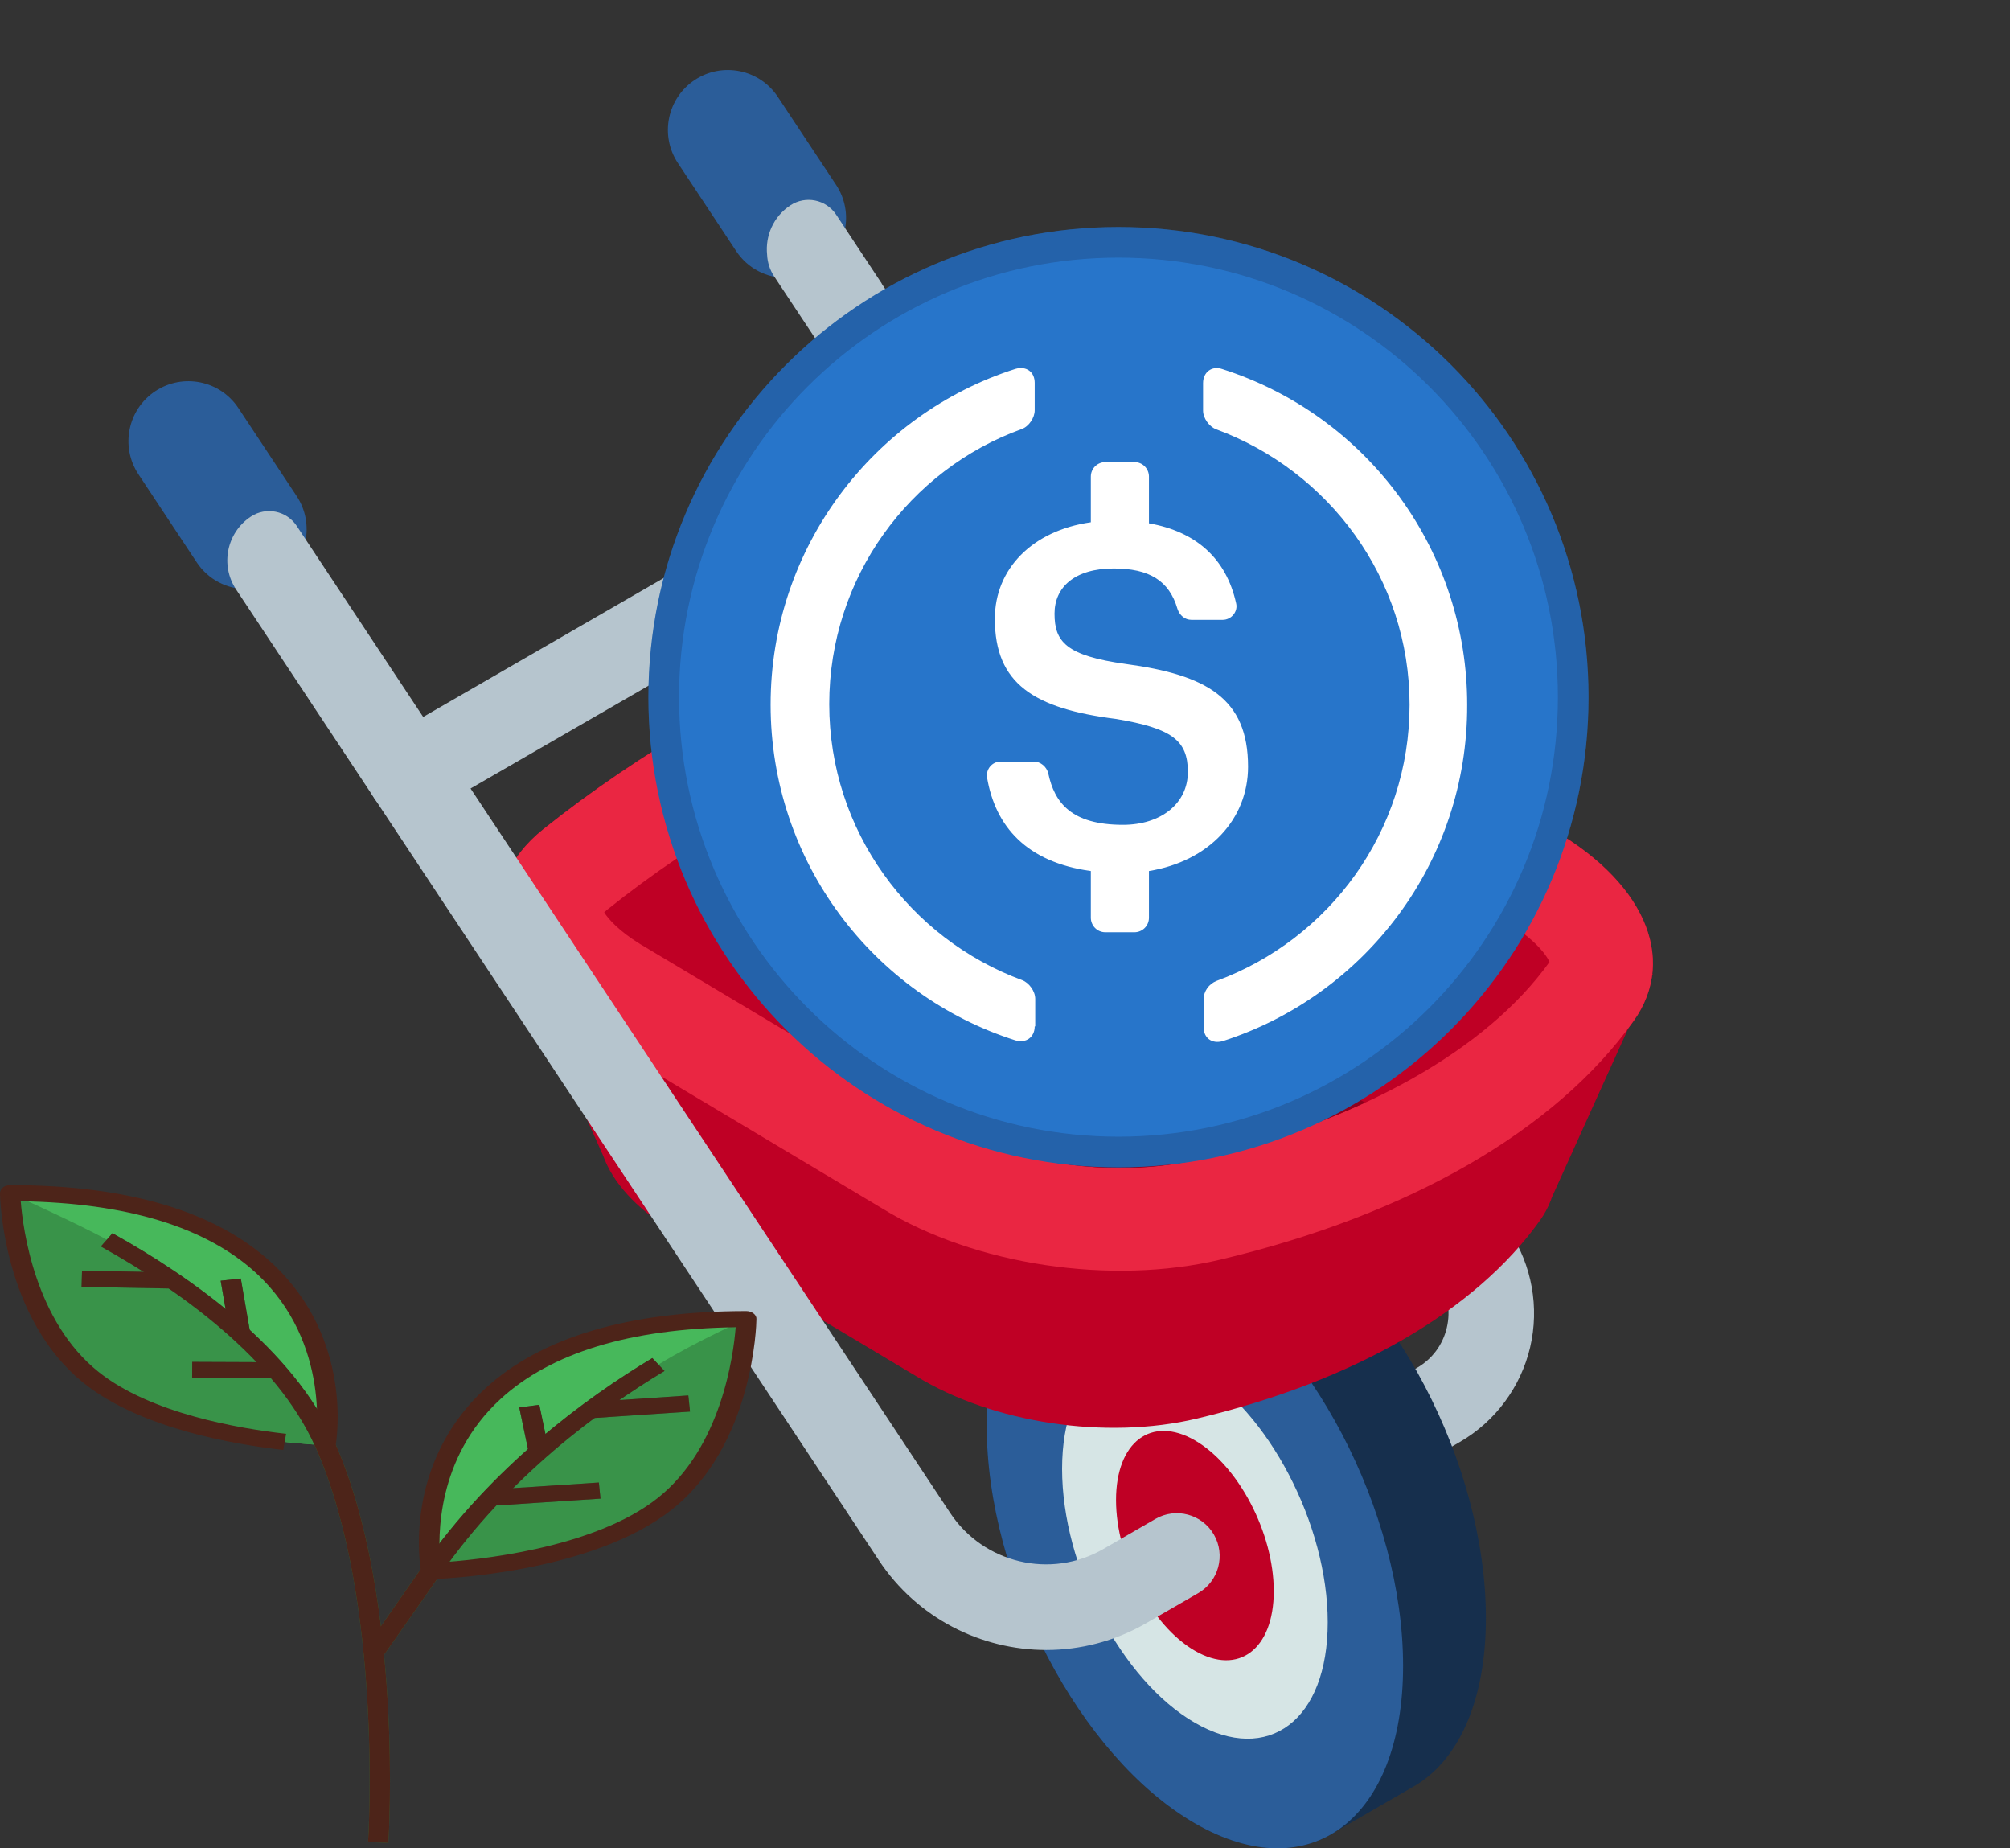 <svg width="186" height="171" viewBox="0 0 186 171" fill="none" xmlns="http://www.w3.org/2000/svg">
<rect x="0" y="0" width="186" height="171" fill="#333333" stroke="none"/>
<g clip-path="url(#clip0)">
<path d="M72.752 25.716C70.953 25.716 69.19 24.843 68.124 23.232L62.729 15.085C61.037 12.531 61.736 9.089 64.29 7.397C66.844 5.706 70.285 6.405 71.976 8.959L77.37 17.105C79.061 19.659 78.364 23.101 75.81 24.793C74.868 25.417 73.803 25.716 72.752 25.716Z" fill="#2B5D99"/>
<path d="M139.67 113.896L81.588 26.243L81.598 26.237L77.379 19.865C76.444 18.454 74.542 18.068 73.132 19.003C71.568 20.038 70.802 21.823 70.986 23.57C71.019 24.26 71.227 24.95 71.637 25.569L133.068 118.274C133.967 119.63 134.257 121.249 133.884 122.833C133.511 124.417 132.531 125.738 131.122 126.551L110.27 138.594C108.375 139.687 107.726 142.111 108.819 144.006C109.553 145.277 110.885 145.987 112.254 145.987C112.925 145.987 113.607 145.816 114.23 145.456L135.083 133.413C138.356 131.523 140.731 128.328 141.595 124.647C142.461 120.966 141.76 117.048 139.67 113.896Z" fill="#B6C5CE"/>
<path d="M22.833 54.508C21.035 54.508 19.272 53.636 18.204 52.024L12.809 43.878C11.118 41.323 11.818 37.882 14.37 36.19C16.925 34.499 20.366 35.198 22.056 37.751L27.451 45.897C29.143 48.452 28.444 51.894 25.89 53.586C24.948 54.21 23.885 54.508 22.833 54.508Z" fill="#2B5D99"/>
<path d="M137.501 149.686C137.501 135.496 128.875 119.009 118.235 112.865C113.234 109.977 108.679 109.888 105.254 112.077V112.075L97.673 116.456L97.676 116.458C93.765 118.901 91.306 124.29 91.306 131.867C91.306 146.057 99.931 162.542 110.571 168.688C115.245 171.385 119.528 171.64 122.863 169.876L122.862 169.878L131.07 165.133H131.063C135.013 162.708 137.501 157.304 137.501 149.686Z" fill="#162F4D"/>
<path d="M129.838 154.12C129.838 168.31 121.213 174.832 110.572 168.688C99.932 162.542 91.306 146.057 91.306 131.867C91.306 117.676 99.932 111.153 110.572 117.299C121.213 123.443 129.838 139.928 129.838 154.12Z" fill="#2B5D99"/>
<path d="M122.865 150.09C122.865 159.144 117.362 163.305 110.574 159.385C103.785 155.465 98.283 144.947 98.283 135.895C98.283 126.842 103.786 122.681 110.574 126.601C117.362 130.521 122.865 141.037 122.865 150.09Z" fill="#D6E5E5"/>
<path d="M117.871 147.208C117.871 152.583 114.605 155.055 110.574 152.726C106.543 150.399 103.275 144.154 103.275 138.778C103.275 133.402 106.543 130.932 110.574 133.259C114.605 135.587 117.871 141.832 117.871 147.208Z" fill="#BF0025"/>
<path d="M152.958 90.093L152.899 90.09C153.445 85.274 149.902 80.146 143.023 76.399L114.726 60.601C105.172 55.399 91.449 54.418 82.199 58.275C69.909 63.403 59.172 69.604 50.293 76.702C47.015 79.322 45.759 82.565 46.39 85.84H46.389L46.39 85.841C46.667 87.28 47.31 88.725 48.305 90.125L55.821 106.932C56.692 109.36 58.805 111.755 62.085 113.764L84.801 127.333C91.867 131.66 102.352 133.239 110.76 131.242C125.294 127.787 136.523 121.303 142.504 112.909C142.924 112.32 143.25 111.714 143.49 111.096L143.493 111.089C143.532 110.986 143.567 110.882 143.602 110.779L150.687 95.116C150.851 94.897 151.015 94.677 151.173 94.456C152.125 93.122 152.682 91.713 152.876 90.273L152.958 90.093Z" fill="#BF0025"/>
<path d="M50.293 76.702C43.612 82.043 45.311 89.967 54.32 95.484L81.677 111.826C90.188 117.039 102.815 118.939 112.941 116.534C130.446 112.374 143.971 104.564 151.173 94.455C155.34 88.608 152.047 81.315 143.023 76.399L114.724 60.601C105.172 55.399 91.448 54.418 82.199 58.275C69.909 63.403 59.172 69.604 50.293 76.702Z" fill="#EA2642"/>
<path d="M95.215 65.438C100.606 65.438 106.043 66.712 110.142 68.932L138.39 84.704L138.478 84.752C141.86 86.593 143.094 88.335 143.388 88.998C137.523 97.181 125.935 103.673 110.747 107.282C108.586 107.795 106.215 108.055 103.699 108.055C97.456 108.055 91.08 106.433 86.643 103.716L86.598 103.688L86.553 103.662L59.246 87.35C57.251 86.122 56.287 85.014 55.909 84.41C55.992 84.33 56.099 84.236 56.23 84.13C64.416 77.584 74.385 71.839 85.86 67.053C88.358 66.011 91.679 65.438 95.215 65.438Z" fill="#BF0025"/>
<path d="M86.598 103.689L86.643 103.716C91.079 106.433 97.455 108.055 103.699 108.055C106.215 108.055 108.585 107.795 110.746 107.282C116.494 105.916 121.724 104.137 126.326 102.01L110.141 92.975C106.043 90.753 100.605 89.48 95.214 89.48C91.679 89.48 88.357 90.054 85.86 91.094C81.869 92.76 78.066 94.543 74.45 96.433L86.553 103.662L86.598 103.689Z" fill="#8F001C"/>
<path d="M112.332 141.978C111.238 140.082 108.816 139.433 106.921 140.527L102.102 143.31C97.248 146.114 91.022 144.646 87.928 139.974L31.677 55.029L27.458 48.658C26.523 47.247 24.622 46.86 23.212 47.795C20.974 49.277 20.362 52.293 21.844 54.53L25.073 59.405L81.323 144.35C84.872 149.71 90.78 152.652 96.819 152.652C99.971 152.652 103.159 151.85 106.063 150.173L110.883 147.39C112.777 146.296 113.427 143.872 112.332 141.978Z" fill="#B6C5CE"/>
<path d="M37.918 75.586C36.549 75.586 35.218 74.876 34.485 73.604C33.391 71.71 34.039 69.286 35.934 68.192L85.832 39.377C87.727 38.282 90.151 38.932 91.244 40.826C92.338 42.722 91.689 45.146 89.794 46.239L39.896 75.055C39.272 75.415 38.591 75.586 37.918 75.586Z" fill="#B6C5CE"/>
<g style="mix-blend-mode:multiply" opacity="0.1">
<g style="mix-blend-mode:multiply" opacity="0.1">
<path d="M101.551 104.474C123.274 104.474 140.884 86.86 140.884 65.131C140.884 43.403 123.274 25.788 101.551 25.788C79.828 25.788 62.218 43.403 62.218 65.131C62.218 86.86 79.828 104.474 101.551 104.474Z" stroke="#191326" stroke-width="3"/>
</g>
</g>
<path d="M39.891 145.353C39.891 145.353 35.563 122.043 69.057 122.043C69.057 122.043 68.869 133.28 61.53 139.122C54.192 144.964 39.891 145.353 39.891 145.353Z" fill="#47B85B"/>
<path d="M69.057 122.043C69.057 122.043 68.868 133.294 61.53 139.122C54.191 144.949 39.891 145.353 39.891 145.353C46.232 136.223 54.775 130.007 60.928 126.242C64.541 124.03 69.057 122.043 69.057 122.043Z" fill="#399349"/>
<path d="M30.107 133.698C30.107 133.698 34.434 110.389 0.941 110.389C0.941 110.389 1.129 121.625 8.468 127.468C15.806 133.31 30.107 133.698 30.107 133.698Z" fill="#47B85B"/>
<path d="M30.107 133.698C30.107 133.698 15.787 133.295 8.468 127.468C1.129 121.64 0.941 110.389 0.941 110.389C0.941 110.389 7.339 113.273 9.879 114.692C16.973 118.682 26.362 125.211 30.107 133.698Z" fill="#399349"/>
<path d="M35.94 170.5L34.058 170.425C34.077 170.201 35.488 148.147 29.222 133.952C25.572 125.659 16.389 119.249 9.333 115.319L10.406 114.094C17.688 118.143 27.171 124.793 30.991 133.459C37.388 147.923 35.959 170.276 35.94 170.5Z" fill="#2B6E37"/>
<path d="M7.59 117.564L16.001 117.718L15.958 119.212L7.547 119.059L7.59 117.564Z" fill="#2B6E37"/>
<path d="M22.284 118.286L23.142 123.246L21.277 123.45L20.42 118.489L22.284 118.286Z" fill="#2B6E37"/>
<path d="M17.789 125.999L25.598 126.03L25.588 127.524L17.78 127.493L17.789 125.999Z" fill="#2B6E37"/>
<path d="M35.413 153.286L33.776 152.554C35.431 150.193 37.2 147.653 39.063 144.979C45.536 135.685 54.211 129.335 60.364 125.644L61.493 126.839C55.49 130.44 47.023 136.641 40.719 145.711C38.856 148.385 37.069 150.925 35.413 153.286Z" fill="#2B6E37"/>
<path d="M63.695 129.104L63.853 130.594L54.717 131.205L54.559 129.715L63.695 129.104Z" fill="#2B6E37"/>
<path d="M49.907 129.969L50.78 134.139L48.925 134.384L48.051 130.214L49.907 129.969Z" fill="#2B6E37"/>
<path d="M55.415 137.159L55.569 138.649L45.514 139.306L45.359 137.816L55.415 137.159Z" fill="#2B6E37"/>
<path d="M26.211 134.146C21.564 133.623 13.002 132.144 7.79 127.99C0.282 122.013 0 110.867 0 110.404C0 110.209 0.094 110.015 0.263 109.866C0.433 109.716 0.696 109.642 0.941 109.642C11.817 109.642 19.945 112.062 25.12 116.814C32.778 123.866 31.122 133.399 31.047 133.803L29.184 133.579L30.106 133.683L29.184 133.579C29.203 133.489 30.784 124.299 23.69 117.77C19.042 113.512 11.723 111.285 1.919 111.136C2.126 113.721 3.236 122.238 9.126 126.929C13.943 130.77 22.072 132.159 26.475 132.652L26.211 134.146Z" fill="#4D2419"/>
<path d="M39.891 146.099C39.421 146.099 39.025 145.83 38.969 145.457C38.894 145.054 37.219 135.521 44.896 128.468C50.052 123.717 58.181 121.296 69.057 121.296C69.301 121.296 69.546 121.371 69.734 121.52C69.922 121.669 70.016 121.849 69.998 122.058C69.998 122.536 69.715 133.668 62.189 139.645C54.681 145.621 40.512 146.085 39.91 146.099H39.891ZM68.078 122.79C58.275 122.925 50.974 125.166 46.327 129.424C40.343 134.908 40.531 142.289 40.738 144.546C43.918 144.351 54.907 143.32 60.872 138.584C66.761 133.907 67.871 125.39 68.078 122.79Z" fill="#4D2419"/>
<path d="M35.94 170.5L34.058 170.425C34.077 170.201 35.488 148.147 29.222 133.952C25.572 125.659 16.389 119.249 9.333 115.319L10.406 114.094C17.688 118.143 27.171 124.793 30.991 133.459C37.388 147.923 35.959 170.276 35.94 170.5Z" fill="#4D2419"/>
<path d="M7.59 117.564L16.001 117.718L15.958 119.212L7.547 119.059L7.59 117.564Z" fill="#4D2419"/>
<path d="M22.284 118.286L23.142 123.246L21.277 123.45L20.42 118.489L22.284 118.286Z" fill="#4D2419"/>
<path d="M17.789 125.999L25.598 126.03L25.588 127.524L17.78 127.493L17.789 125.999Z" fill="#4D2419"/>
<path d="M35.413 153.286L33.776 152.554C35.431 150.193 37.2 147.653 39.063 144.979C45.536 135.685 54.211 129.335 60.364 125.644L61.493 126.839C55.49 130.44 47.023 136.641 40.719 145.711C38.856 148.385 37.069 150.925 35.413 153.286Z" fill="#4D2419"/>
<path d="M63.695 129.104L63.853 130.594L54.717 131.205L54.559 129.715L63.695 129.104Z" fill="#4D2419"/>
<path d="M49.907 129.969L50.78 134.139L48.925 134.384L48.051 130.214L49.907 129.969Z" fill="#4D2419"/>
<path d="M55.415 137.159L55.569 138.649L45.514 139.306L45.359 137.816L55.415 137.159Z" fill="#4D2419"/>
<path d="M103.5 108C127.524 108 147 88.524 147 64.5C147 40.476 127.524 21 103.5 21C79.476 21 60 40.476 60 64.5C60 88.524 79.476 108 103.5 108Z" fill="#2775CA"/>
<path d="M95.749 94.957C95.749 95.966 94.933 96.542 93.972 96.254C80.817 92.076 71.31 79.737 71.31 65.189C71.31 50.641 80.865 38.302 93.972 34.124C94.981 33.836 95.749 34.412 95.749 35.42V37.965C95.749 38.637 95.221 39.453 94.548 39.694C84.178 43.439 76.736 53.426 76.736 65.141C76.736 76.856 84.178 86.843 94.597 90.684C95.222 90.924 95.798 91.692 95.798 92.413V94.957H95.75H95.749ZM106.321 84.906C106.321 85.674 105.697 86.25 104.977 86.25H102.288C101.52 86.25 100.943 85.626 100.943 84.906V80.585C94.99 79.769 92.109 76.456 91.341 71.943C91.311 71.761 91.321 71.575 91.37 71.397C91.418 71.219 91.505 71.054 91.623 70.912C91.742 70.771 91.889 70.657 92.056 70.578C92.223 70.499 92.405 70.457 92.589 70.455H95.662C96.286 70.455 96.862 70.935 97.006 71.559C97.583 74.248 99.119 76.312 103.92 76.312C107.425 76.312 109.922 74.343 109.922 71.415C109.922 68.487 108.434 67.382 103.296 66.518C95.662 65.558 92.061 63.253 92.061 57.251C92.061 52.642 95.518 49.089 100.943 48.32V44.095C100.943 43.327 101.568 42.751 102.288 42.751H104.977C105.745 42.751 106.321 43.375 106.321 44.095V48.416C110.69 49.184 113.475 51.681 114.387 55.81C114.579 56.578 113.955 57.347 113.139 57.347H110.258C109.634 57.347 109.154 56.915 108.962 56.339C108.193 53.698 106.321 52.594 103.056 52.594C99.455 52.594 97.583 54.322 97.583 56.771C97.583 59.364 98.639 60.66 104.16 61.428C111.65 62.436 115.492 64.597 115.492 70.935C115.492 75.784 111.891 79.674 106.321 80.586V84.907V84.906ZM113.154 96.319C112.146 96.607 111.378 96.031 111.378 95.023V92.478C111.378 91.71 111.858 91.038 112.578 90.75C122.997 86.909 130.439 76.922 130.439 65.207C130.439 53.492 122.949 43.553 112.53 39.712C111.906 39.472 111.33 38.704 111.33 37.984V35.439C111.33 34.431 112.146 33.807 113.106 34.143C119.691 36.247 125.435 40.391 129.509 45.975C133.583 51.56 135.776 58.295 135.769 65.208C135.817 79.756 126.31 92.095 113.154 96.32V96.319Z" fill="white"/>
<g style="mix-blend-mode:multiply" opacity="0.2">
<path d="M103.5 106.582C126.741 106.582 145.582 87.741 145.582 64.5C145.582 41.259 126.741 22.418 103.5 22.418C80.259 22.418 61.418 41.259 61.418 64.5C61.418 87.741 80.259 106.582 103.5 106.582Z" stroke="#191326" stroke-width="2.837"/>
</g>
</g>
</svg>
